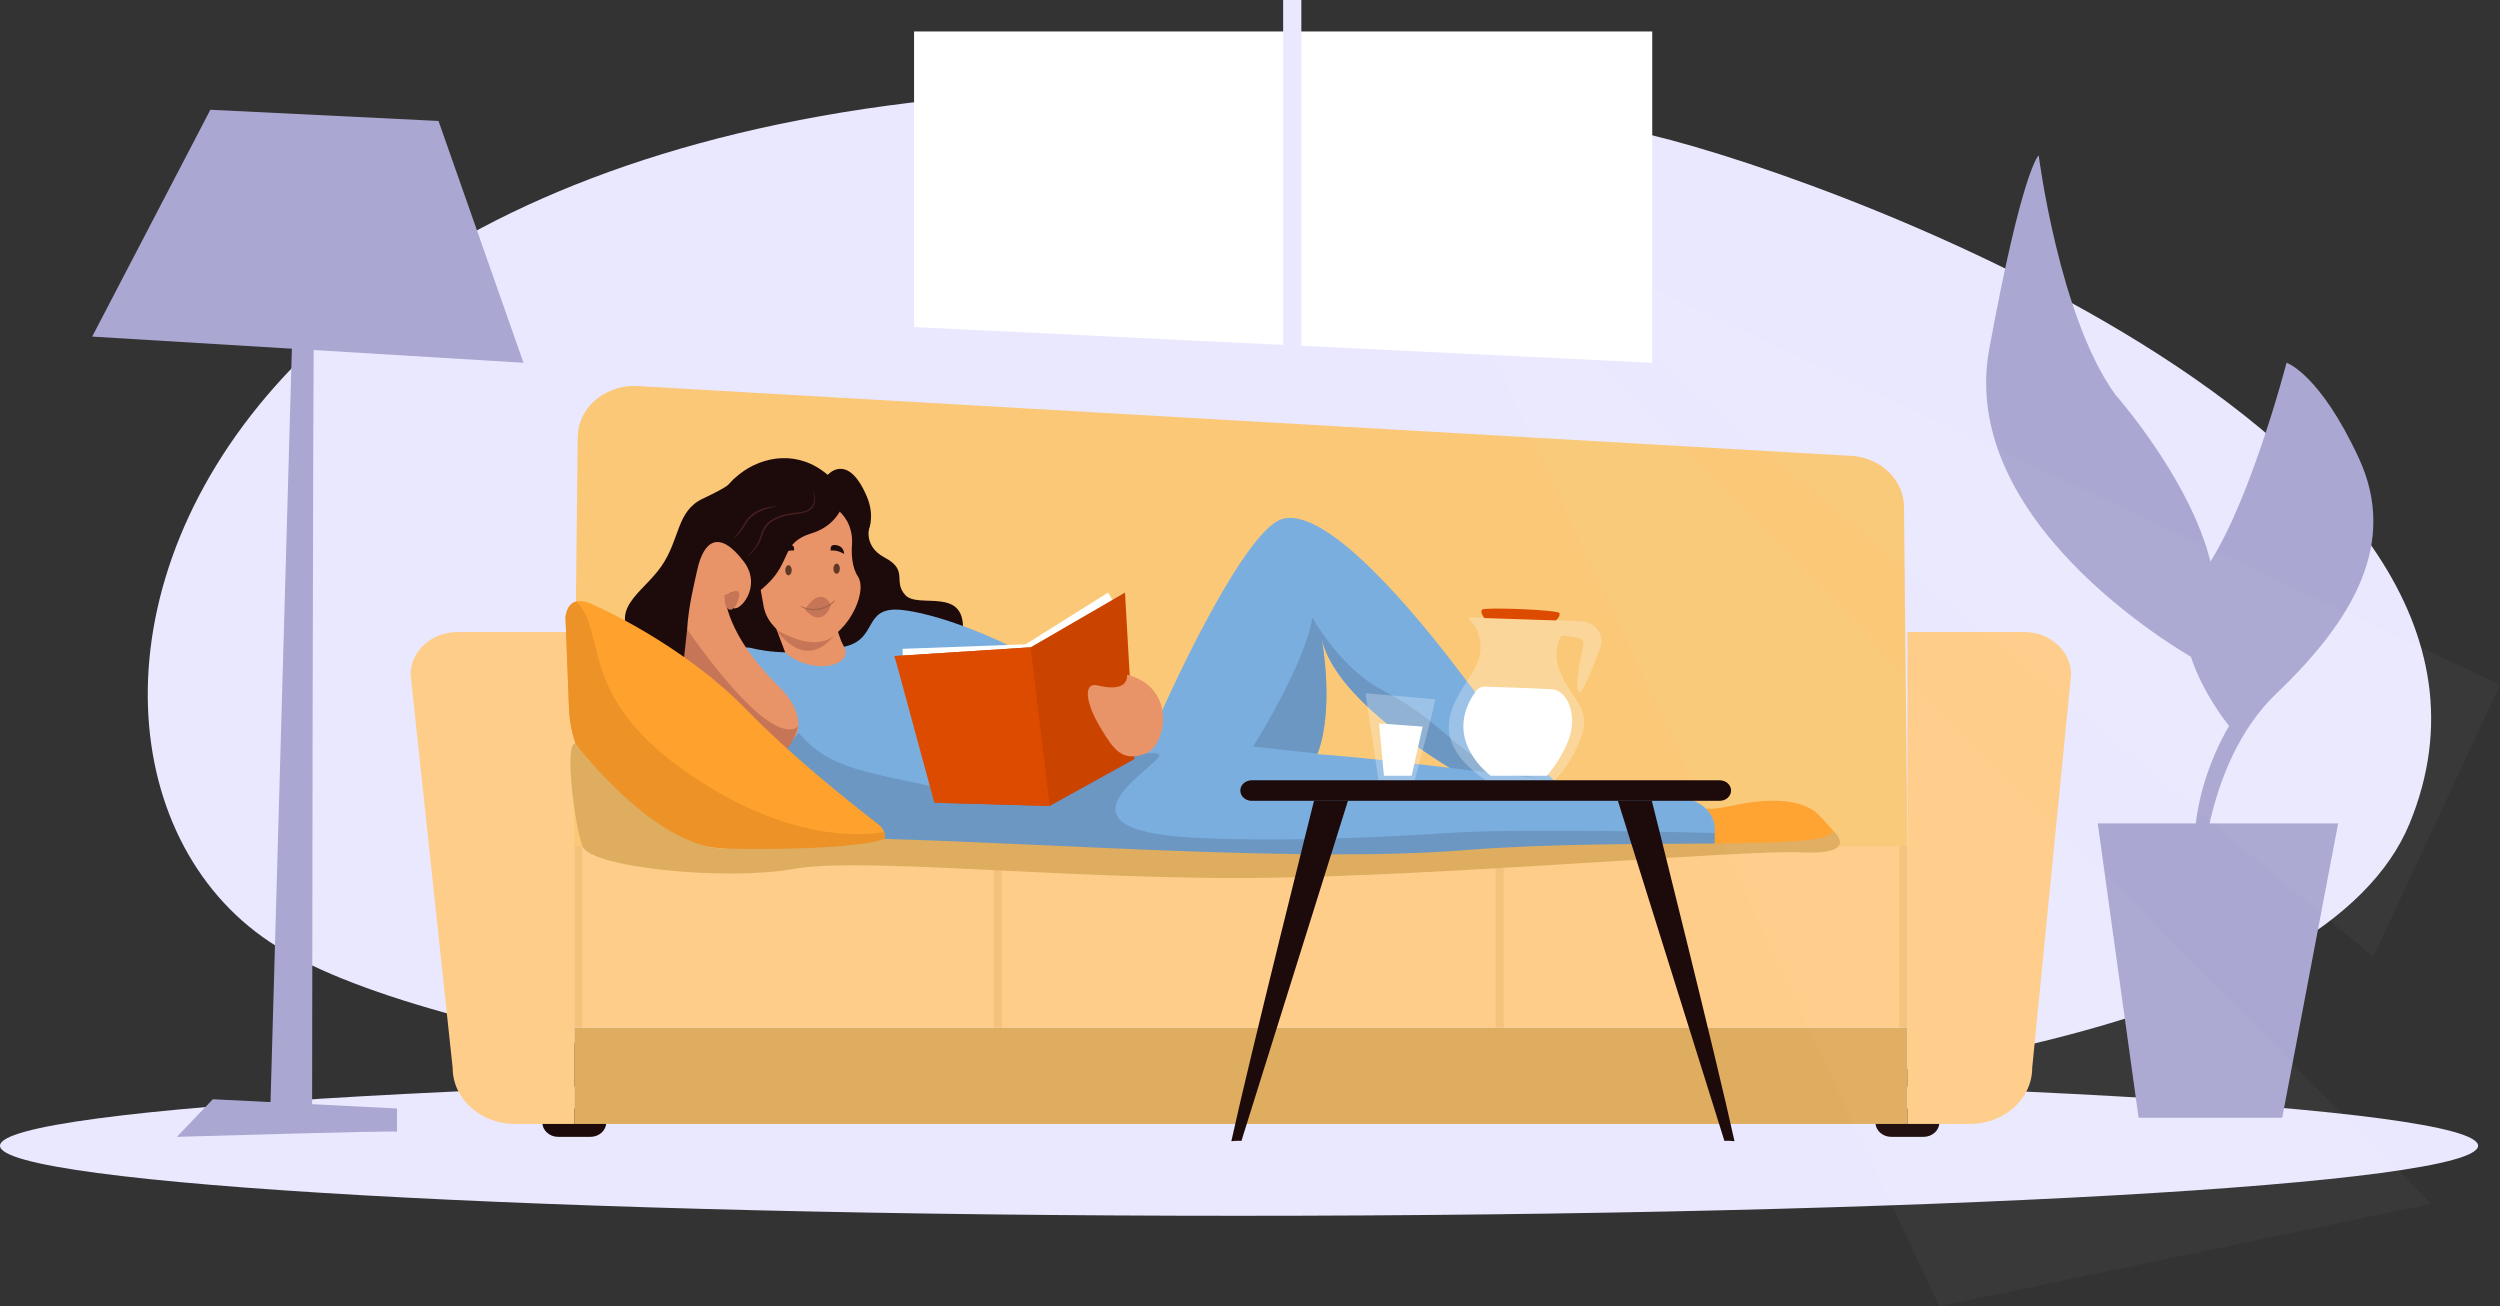 <svg width="888" height="464" viewBox="0 0 888 464" fill="none" xmlns="http://www.w3.org/2000/svg">
<rect x="0" y="0" width="888" height="464" fill="#333333" stroke="none"/>
<path d="M558.304 43.896C565.703 45.024 573.249 45.198 580.574 46.666C636.282 57.823 912.698 154.248 855.9 292.48C797.498 434.621 205.891 407.895 95.758 334.53C-13.532 261.729 64.539 -31.339 558.304 43.896Z" fill="#EAE8FE"/>
<path d="M880.223 406.968C880.223 393.227 683.177 382.088 440.112 382.088C197.044 382.088 0 393.227 0 406.968C0 420.71 197.044 431.849 440.112 431.849C683.177 431.849 880.223 420.71 880.223 406.968Z" fill="#EAE8FE"/>
<path d="M671.771 403.809H683.256C686.327 403.809 688.838 401.541 688.838 398.772C688.838 396 686.327 393.733 683.256 393.733H671.771C668.7 393.733 666.187 396 666.187 398.772C666.187 401.541 668.7 403.809 671.771 403.809Z" fill="#1D0A0A"/>
<path d="M198.25 403.809H209.737C212.806 403.809 215.319 401.541 215.319 398.772C215.319 396 212.806 393.733 209.737 393.733H198.25C195.181 393.733 192.668 396 192.668 398.772C192.668 401.541 195.181 403.809 198.25 403.809Z" fill="#1D0A0A"/>
<path d="M225.427 137.074L656.079 161.849C667.244 161.849 676.296 170.016 676.296 180.09L677.513 300.902H203.609L205.211 155.315C205.211 145.241 214.261 137.074 225.427 137.074Z" fill="#FAC877"/>
<path d="M203.993 399.228H677.514V365.008H203.993V399.228Z" fill="#DFAD5F"/>
<path d="M203.993 365.01H677.511V300.538H203.993V365.01Z" fill="#FFCD8A"/>
<path d="M677.513 399.229H699.749C711.948 399.229 721.837 390.305 721.837 379.299L735.664 239.589C735.664 231.246 728.17 224.484 718.925 224.484H677.513V399.229Z" fill="#FFCD8A"/>
<path d="M182.874 399.229H203.993V224.484H162.583C153.337 224.484 145.842 231.246 145.842 239.589L160.784 379.299C160.784 390.305 170.673 399.229 182.874 399.229Z" fill="#FFCD8A"/>
<g opacity="0.58">
<path opacity="0.58" d="M531.225 304.052H534.108V365.009H531.225V304.052Z" fill="#DFAD5F"/>
</g>
<g opacity="0.58">
<path opacity="0.58" d="M352.946 304.052H355.83V365.009H352.946V304.052Z" fill="#DFAD5F"/>
</g>
<g opacity="0.58">
<path opacity="0.58" d="M203.993 365.01H206.88V300.538H203.993V365.01Z" fill="#DFAD5F"/>
</g>
<g opacity="0.58">
<path opacity="0.58" d="M674.624 365.01H677.511V300.538H674.624V365.01Z" fill="#DFAD5F"/>
</g>
<path d="M309.229 185.56C309.229 185.56 305.658 193.552 314.257 198.069C322.855 202.587 317.035 206.495 321.604 211.411C326.171 216.327 342.673 208.256 342.048 223.774C341.422 239.29 297.406 248.325 287.809 232.325C278.212 216.327 309.229 185.56 309.229 185.56Z" fill="#1D0A0A"/>
<path d="M306.528 192.529C306.528 192.529 281.504 201.398 287.536 216.173C293.568 230.947 304.909 246.623 282.951 245.317C260.995 244.011 284.64 249.889 260.995 244.011C237.347 238.133 238.554 213.095 249.171 208.307C259.788 203.516 303.804 189.38 306.528 192.529Z" fill="#1D0A0A"/>
<path d="M601.993 286.266C601.993 286.266 604.507 288.543 614.776 286.266C625.045 283.989 639.296 282.665 646.002 289.472C652.709 296.28 655.851 300.537 651.241 300.537C646.631 300.537 610.97 299.683 605.974 300.05C600.977 300.417 601.993 286.266 601.993 286.266Z" fill="#FFA12D"/>
<path d="M294.007 168.674C294.007 168.674 301.02 160.474 307.798 176.114C314.574 191.756 297.773 199.871 295.88 205.864C293.989 211.858 268.433 217.54 255.983 196.922C243.534 176.305 273.443 151.026 294.007 168.674Z" fill="#1D0A0A"/>
<path d="M299.14 182.635C301.797 185.642 302.905 189.513 302.628 193.35C302.388 196.688 302.55 201.41 304.735 204.771C308.469 210.514 300.648 226.964 289.084 228.83C285.143 229.467 272.698 225.213 271.146 214.854C270.074 207.699 264.286 187.485 276.894 181.841C286.745 177.433 293.854 176.652 299.14 182.635Z" fill="#E99368"/>
<path d="M283.309 289.12C286.657 291.142 290.457 292.955 294.602 294.57C314.197 302.218 341.668 305.541 366.425 306.864C398.481 308.583 425.987 306.937 425.987 306.937L424.521 297.581L419.994 268.752L417.823 254.946C417.823 255.634 417.269 264.761 386.633 245.07C354.833 224.648 330.046 217.555 320.076 216.626C305.92 215.308 312.421 227.691 298.875 229.9C290.945 231.192 279.233 233.182 266.646 230.14C255.237 227.378 243.737 265.148 283.309 289.12Z" fill="#7AAEDE"/>
<path d="M410.859 267.606C410.859 267.606 443.389 290.214 460.225 278.472C463.839 275.951 466.333 272.117 467.997 267.658C473.897 251.956 469.752 228.451 469.428 226.691C473.215 243.996 496.887 261.574 514.935 272.731C526.656 279.984 535.998 284.526 535.998 284.526L561.69 286.266C561.69 286.266 557.903 283.015 551.979 277.201H551.968C543.93 269.293 531.956 256.645 520.236 240.965C502.776 217.605 470.94 179.368 455.247 184.421C441.945 188.703 415.668 244.824 408.624 262.087C407.365 265.192 411.034 267.574 410.859 267.606Z" fill="#7AAEDE"/>
<path d="M342.87 301.405C346.31 303.968 354.682 305.728 366.426 306.863C422.327 312.293 554.67 303.696 595.628 300.801C603.434 300.247 607.926 299.904 607.926 299.904C607.926 299.904 608.768 298.248 609.034 295.924C609.023 295.913 609.034 295.903 609.034 295.893C609.472 291.902 608.18 285.964 597.96 283.13C595.674 282.494 505.074 271.273 482.164 269.085C461.009 267.064 444.394 265.98 419.995 268.752C417.984 268.981 415.929 269.231 413.804 269.512C394.313 272.096 356.23 278.306 342.881 287.651C337.132 291.662 335.976 296.268 342.87 301.405Z" fill="#7AAEDE"/>
<path d="M300.392 175.83C300.392 175.83 299.371 186.04 288.308 189.418C277.245 192.797 281.33 199.282 272.308 207.711C263.288 216.14 251.033 223.818 256.82 232.111C262.607 240.403 233.744 237.883 226.124 228.859C215.41 216.173 228.056 211.002 234.865 201.208C241.672 191.415 240.193 181.591 249.619 177.131C259.045 172.672 259.626 171.651 260.567 170.239C261.508 168.825 300.392 175.83 300.392 175.83Z" fill="#1D0A0A"/>
<path d="M257.551 211.962C257.551 211.962 257.877 225.443 276.32 243.484C295.156 261.91 274.223 278.714 250.452 248.926C239.109 234.712 245.687 211.723 247.63 202.592C249.928 191.798 255.598 188.087 264.226 199.516C272.852 210.943 256.438 223.012 260.548 211.33C261.479 208.684 257.551 211.962 257.551 211.962Z" fill="#E99368"/>
<path d="M295.116 213.331C295.116 213.331 296.107 219.341 297.679 224.473C298.292 226.48 298.997 228.351 299.764 229.678C301.837 233.26 298.466 235.858 294.043 236.498C289.315 237.183 282.91 235.472 278.927 231.798L275.593 222.953L270.477 209.378L295.116 213.331Z" fill="#E99368"/>
<path d="M445.098 265.188L467.996 267.658C473.897 251.956 469.752 228.451 469.428 226.691C473.214 243.996 496.887 261.574 514.935 272.732C514.935 272.732 547.534 276.67 551.644 277.16C515.72 272.491 519.947 260.253 490.892 245.057C475.957 237.246 466.159 219.376 466.159 219.376C463.365 236.35 445.098 265.188 445.098 265.188Z" fill="#6B97C2"/>
<path d="M278.46 267.085C278.46 267.085 281.762 279.859 294.602 294.569C314.197 302.217 341.669 305.541 366.426 306.864C422.327 312.292 567.279 303.931 608.237 301.035C609.431 300.986 609.034 295.892 609.034 295.923C609.057 295.914 609.08 295.904 609.104 295.892H609.034C606.609 295.82 541.576 294.059 514.069 295.892C493.33 297.279 455.744 299.164 424.521 297.58C364.892 294.556 419.278 268.46 410.859 267.606C396.772 266.178 351.877 284.106 333.099 279.802C308.7 274.218 294.729 273.45 283.61 260.25L278.46 267.085Z" fill="#6B97C2"/>
<path d="M393.578 210.489L364.295 228.858L320.611 230.468V235.728L384.928 237.156L399.033 219.375L393.578 210.489Z" fill="white"/>
<path d="M399.6 210.489L396.526 212.272L366.069 229.925L317.735 233.037L335.861 285.241L372.868 286.267L402.965 269.619L399.6 210.489Z" fill="#CA4400"/>
<path d="M400.303 239.646C400.303 239.646 401.472 246.324 389.929 243.459C384.764 242.178 385.25 249.409 391.391 259.309C395.198 265.444 398.371 271.108 407.057 267.612C414.172 264.749 418.287 244.314 400.303 239.646Z" fill="#E99368"/>
<path d="M366.07 229.925L372.867 286.266L331.884 285.13L317.734 233.037L366.07 229.925Z" fill="#DC4B00"/>
<path d="M296.022 202.001C296.022 202.994 296.536 203.799 297.171 203.799C297.805 203.799 298.319 202.994 298.319 202.001C298.319 201.008 297.805 200.203 297.171 200.203C296.536 200.203 296.022 201.008 296.022 202.001Z" fill="#5F3926"/>
<path d="M278.925 202.551C278.925 203.544 279.439 204.349 280.074 204.349C280.709 204.349 281.224 203.544 281.224 202.551C281.224 201.558 280.709 200.753 280.074 200.753C279.439 200.753 278.925 201.558 278.925 202.551Z" fill="#5F3926"/>
<path d="M295.116 215.19C295.116 215.19 294.304 211.895 291.333 211.992C288.365 212.087 285.968 216.535 285.968 216.535C285.968 216.535 291.478 223.744 295.116 215.19Z" fill="#C77557"/>
<path d="M284.221 215.331C284.193 215.374 284.827 215.808 286.014 216.237C287.179 216.686 289.012 217.035 290.965 216.654C292.927 216.312 294.451 215.365 295.39 214.6C296.334 213.819 296.742 213.193 296.675 213.151C296.606 213.103 296.091 213.625 295.114 214.302C294.137 214.966 292.669 215.798 290.844 216.116C289.029 216.471 287.315 216.21 286.153 215.87C284.978 215.55 284.272 215.242 284.221 215.331Z" fill="#A66748"/>
<path d="M299.844 196.757C299.844 196.757 297.558 195.27 295.116 195.561C295.116 195.561 294.337 192.764 297.766 193.816C299.834 194.45 299.844 196.757 299.844 196.757Z" fill="#1D0A0A"/>
<path d="M277.272 196.757C277.272 196.757 279.557 195.27 282 195.561C282 195.561 282.779 192.764 279.35 193.816C277.282 194.45 277.272 196.757 277.272 196.757Z" fill="#1D0A0A"/>
<path d="M296.676 225.295C296.676 225.295 291.249 232.514 275.92 223.823C275.92 223.823 285.687 239.284 296.676 225.295Z" fill="#C77557"/>
<path d="M259.776 210.463C259.776 210.463 260.117 210.225 260.569 210.051C261.183 209.814 262.003 209.696 262.441 210.463C263.2 211.794 261.131 217.024 259.199 216.556C257.268 216.088 257.405 212.459 257.268 211.411" fill="#C77557"/>
<path d="M283.579 257.874C283.579 257.874 280.141 262.71 268.889 253.029C257.638 243.349 244.078 223.549 244.078 223.549L242.61 236.792C242.61 236.792 273.628 291.759 283.579 257.874Z" fill="#C77557"/>
<path d="M200.872 219.377L202.107 251.488C202.316 256.989 203.54 262.386 205.688 267.47C207.836 272.544 210.908 277.305 214.81 281.536C226.323 294.017 243.32 301.353 261.323 301.602L308.32 302.248C312.569 302.301 315.076 298.592 314.013 295.445C313.713 294.549 313.136 293.695 312.211 292.986C299.626 283.265 280.122 267.481 265.456 252.384C242.003 228.212 210.712 214.814 210.712 214.814C208.089 213.532 206.173 213.303 204.765 213.636C201.047 214.531 200.872 219.377 200.872 219.377Z" fill="#FFA12D"/>
<path d="M200.872 219.377L202.107 251.488C202.316 256.989 203.54 262.386 205.688 267.47C207.836 272.544 210.908 277.305 214.81 281.536C226.323 294.017 243.32 301.353 261.323 301.602L308.32 302.248C312.569 302.301 315.076 298.592 314.013 295.445C314.013 295.445 283.677 303.04 241.923 272.898C205.272 246.444 215.618 224.899 204.765 213.636C201.047 214.531 200.872 219.377 200.872 219.377Z" fill="#EC9227"/>
<path d="M651.03 294.948C651.03 294.948 661.391 303.78 639.929 302.773C618.466 301.768 511.501 311.341 445.098 311.857C378.694 312.372 305.882 304.316 282.076 308.624C258.268 312.932 209.766 308.307 206.88 300.538C203.993 292.768 200.374 263.198 204.423 264.124C204.423 264.124 232.11 301.019 257.565 301.444C305.59 302.248 314.135 297.977 314.135 297.977C373.661 299.601 464.326 306.403 519.365 302.027C579.485 297.245 651.24 302.773 651.03 294.948Z" fill="#DFAD5F"/>
<path d="M265.442 197.691C265.467 197.718 265.917 197.433 266.604 196.793C267.289 196.157 268.228 195.17 269.111 193.782C269.555 193.092 269.984 192.301 270.33 191.408C270.693 190.511 270.896 189.541 271.344 188.611C272.186 186.712 273.997 185.02 276.401 184.075C278.792 183.108 281.32 182.748 283.592 182.506C285.91 182.299 288.126 181.364 288.932 179.805C289.757 178.303 289.545 176.91 289.368 176.056C289.166 175.179 288.918 174.732 288.881 174.745C288.839 174.758 289.008 175.224 289.133 176.09C289.241 176.934 289.355 178.279 288.553 179.622C287.778 181.002 285.77 181.82 283.535 182.002C281.227 182.221 278.647 182.566 276.147 183.575C274.906 184.085 273.767 184.764 272.857 185.603C271.941 186.44 271.275 187.425 270.826 188.413C270.367 189.41 270.177 190.41 269.852 191.26C269.539 192.129 269.144 192.907 268.734 193.593C267.921 194.972 267.05 195.979 266.429 196.651C265.804 197.324 265.413 197.661 265.442 197.691Z" fill="#462020"/>
<path d="M260.469 191.132C260.535 191.275 261.625 190.669 262.726 189.256C263.294 188.562 263.911 187.702 264.535 186.718C265.156 185.716 265.78 184.66 266.762 183.748C268.713 181.905 271.199 181.023 272.967 180.545C274.761 180.063 275.929 179.96 275.921 179.88C275.921 179.81 274.722 179.773 272.857 180.169C271.021 180.561 268.399 181.412 266.321 183.368C265.281 184.33 264.613 185.499 264.046 186.471C263.455 187.458 262.884 188.325 262.373 189.032C261.863 189.742 261.4 190.282 261.051 190.626C260.704 190.98 260.46 191.101 260.469 191.132Z" fill="#462020"/>
<g opacity="0.64">
<g opacity="0.64">
<path opacity="0.64" d="M524.447 236.164C529.086 225.978 521.399 219.377 521.399 219.377L539.743 219.376L539.752 219.614L543.948 219.93C551.089 220.116 557.114 220.426 561.7 220.721C566.731 221.046 570.07 225.568 568.472 229.886C565.717 237.329 562.061 246.723 560.755 245.742C559.159 244.542 561.441 233.347 562.431 228.854C562.66 227.819 561.912 226.819 560.763 226.622C559.078 226.333 556.672 225.962 554.705 225.818C552.801 229.07 551.7 232.847 554.626 239.646C559.222 250.328 566.512 251.792 560.284 265.189C556.057 274.278 551.968 277.201 551.968 277.201H536.591V277.19L527.722 277.159C502.98 260.249 520.059 245.798 524.447 236.164Z" fill="white"/>
</g>
</g>
<path d="M552.641 220.373C552.641 220.373 554.379 218.947 553.904 217.768C553.429 216.59 527.426 215.61 526.476 216.528C525.525 217.446 527.257 219.538 527.257 219.538L552.641 220.373Z" fill="#DC4B00"/>
<path d="M524.309 245.383C525.007 244.421 526.208 243.848 527.482 243.89C532.908 244.062 547.905 244.559 551.643 244.881C556.233 245.275 560.384 253.117 557.399 262.087C555.017 269.249 549.526 275.533 549.526 275.533H529.512C529.512 275.533 511.683 262.817 524.309 245.383Z" fill="white"/>
<path d="M324.675 116.172L586.873 128.855V11.17H324.675V116.172Z" fill="white"/>
<path d="M455.774 0H462.234V137.439H455.774V0Z" fill="#EAE8FE"/>
<path d="M781.351 316.332C781.872 318.368 781.402 272.274 808.676 246.229C835.951 220.184 851.809 192.833 837.854 162.727C823.899 132.62 812.186 128.856 812.186 128.856C812.186 128.856 797.792 184.353 781.351 204.844C764.91 225.334 791.795 257.874 791.795 257.874C791.795 257.874 773.654 286.266 781.351 316.332Z" fill="#AAA7D2"/>
<path d="M751.292 140.077C751.292 140.077 790.776 184.667 786.662 218.269C782.55 251.87 781.351 235.116 781.351 235.116C781.351 235.116 694.789 188.176 706.589 123.909C718.389 59.642 724.147 55.19 724.147 55.19C724.147 55.19 731.419 112.499 751.292 140.077Z" fill="#AAA7D2"/>
<path d="M830.505 292.481H745.123L759.623 397.009H810.645L830.505 292.481Z" fill="#AAA7D2"/>
<g opacity="0.31">
<g opacity="0.31">
<path opacity="0.31" d="M519.788 71.015L888 243.177L843.019 339.826L519.788 71.015Z" fill="white"/>
</g>
</g>
<g opacity="0.31">
<g opacity="0.31">
<path opacity="0.31" d="M514.616 92.735L539.098 100.577L863.548 427.568L688.84 464L514.616 92.735Z" fill="white"/>
</g>
</g>
<g opacity="0.64">
<g opacity="0.64">
<path opacity="0.64" d="M509.595 248.378C510.511 247.736 502.493 277.16 502.493 277.16L489.665 277.202L485.025 246.228L509.595 248.378Z" fill="white"/>
</g>
</g>
<path d="M505.307 258.095L489.831 256.959L491.565 275.533H501.439L505.307 258.095Z" fill="white"/>
<path d="M155.76 42.966L185.944 128.856L32.743 119.557L74.719 38.987L155.76 42.966Z" fill="#AAA7D2"/>
<path d="M111.597 108.488C111.111 113.938 110.856 398.127 110.856 398.127L95.933 397.009L104.332 100.576L111.597 108.488Z" fill="#AAA7D2"/>
<path d="M141.005 401.983C139.038 401.539 62.816 403.808 62.816 403.808L75.6 390.446L141.005 393.733V401.983Z" fill="#AAA7D2"/>
<path d="M444.603 284.453H610.84C613.063 284.453 614.881 282.812 614.881 280.806C614.881 278.802 613.063 277.159 610.84 277.159H444.603C442.379 277.159 440.561 278.802 440.561 280.806C440.561 282.812 442.379 284.453 444.603 284.453Z" fill="#1D0A0A"/>
<path d="M612.545 405.349C612.393 405.006 616.094 405.349 616.094 405.349C609.65 375.835 586.726 284.425 586.726 284.425H574.678L612.545 405.349Z" fill="#1D0A0A"/>
<path d="M440.924 405.349C441.076 405.006 437.374 405.349 437.374 405.349C443.819 375.835 466.741 284.425 466.741 284.425H478.791L440.924 405.349Z" fill="#1D0A0A"/>
</svg>
